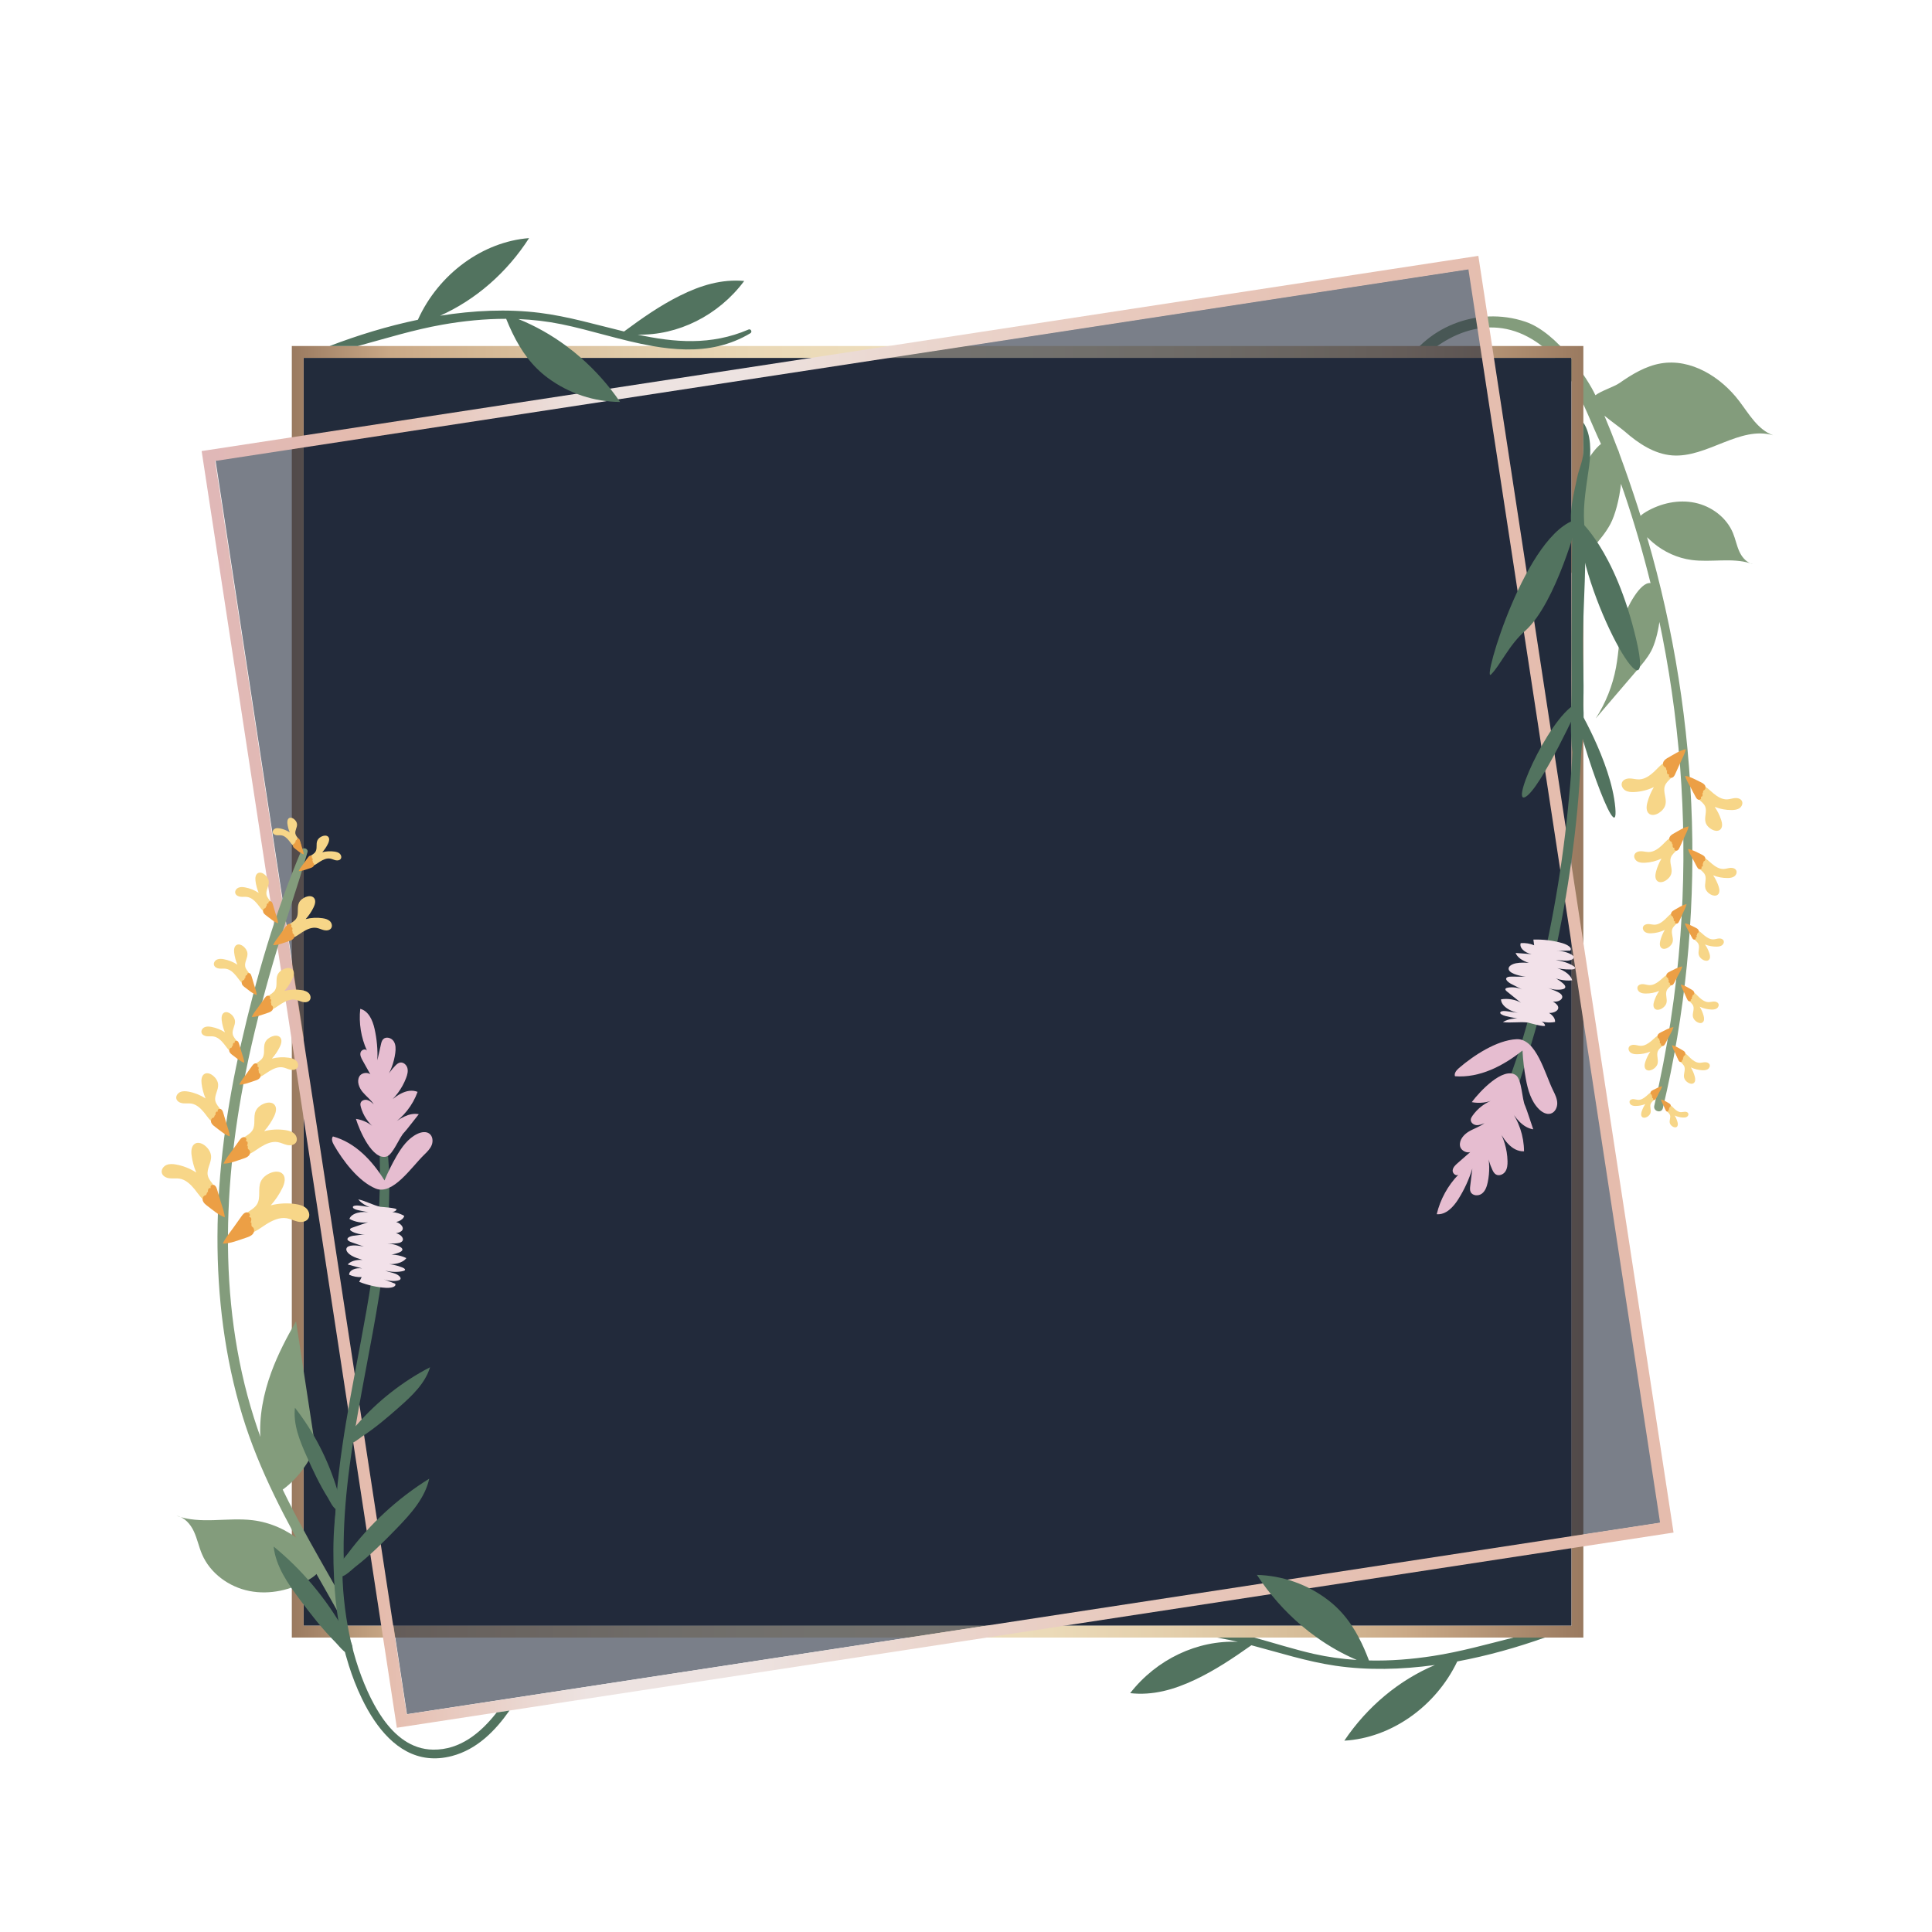 <?xml version="1.0" encoding="utf-8"?>
<!-- Generator: Adobe Illustrator 16.0.0, SVG Export Plug-In . SVG Version: 6.00 Build 0)  -->
<!DOCTYPE svg PUBLIC "-//W3C//DTD SVG 1.1//EN" "http://www.w3.org/Graphics/SVG/1.1/DTD/svg11.dtd">
<svg version="1.1" id="Layer_1" xmlns="http://www.w3.org/2000/svg" xmlns:xlink="http://www.w3.org/1999/xlink" x="0px" y="0px"
	 width="500px" height="500px" viewBox="0 0 500 500" enable-background="new 0 0 500 500" xml:space="preserve">
<g>
	<g>
		<g>
			<path fill="#839C7C" d="M415.216,107.578c2.025,1.66,4.397,3.319,5.31,4.119c3.508,3.075,7.633,5.825,12.285,6.164
				c8.982,0.655,17.432-7.746,26.075-5.212c-3.983-1.437-6.235-5.508-8.8-8.877c-4.77-6.269-12.493-11.043-20.258-9.72
				c-3.924,0.668-7.434,2.796-10.697,5.072c-1.436,1.001-4.625,1.96-6.243,3.161c-1.886-4.121-9.732-16.208-18.139-19.029
				c-12.434-4.174-26.471,1.457-32.162,12.989c-0.544,1.103,0.906,1.904,1.621,0.947c7.175-9.609,19.512-16.247,31.186-10.021
				c10.788,5.754,14.103,17.433,18.941,27.723c-2.807,2.129-5.649,7.995-6.275,10.229c-1.437,5.123-1.481,10.527-2.455,15.758
				c-1.067,5.73-3.264,11.248-6.426,16.144c4.358-5.095,8.718-10.19,13.077-15.285c1.654-1.935,3.322-3.888,4.519-6.135
				c1.175-2.207,2.313-6.311,2.731-10.389c0.252,0.713,0.513,1.422,0.756,2.14c2.635,7.75,4.933,15.614,6.898,23.561
				c-2.721-0.444-6.288,6.654-6.938,8.971c-1.172,4.184-1.209,8.596-2.004,12.867c-0.871,4.678-2.664,9.183-5.246,13.18
				c3.559-4.16,7.118-8.32,10.677-12.479c1.351-1.579,2.713-3.175,3.689-5.009c0.864-1.624,1.704-4.504,2.112-7.492
				c0.259,1.231,0.516,2.464,0.759,3.699c5.008,25.466,6.587,51.605,4.669,77.489c-1.1,14.83-3.39,29.558-6.753,44.042
				c-0.334,1.441,1.878,2.058,2.222,0.612c11.549-48.48,9.876-99.967-4.093-147.776c0.498,0.505,1.021,0.978,1.534,1.414
				c2.829,2.398,6.338,4.009,10.021,4.493c5.013,0.657,10.303-0.632,15.094,0.823c-1.244-0.559-2.187-1.756-2.764-3.025
				c-0.696-1.531-1.005-3.212-1.646-4.768c-1.661-4.036-5.567-6.947-9.84-7.84c-4.272-0.894-8.821,0.107-12.593,2.305
				c-0.543,0.316-1.07,0.673-1.482,1.077c-0.259-0.822-0.511-1.647-0.776-2.468c-1.458-4.502-3.004-9.029-4.67-13.527
				c-0.146-0.521-0.325-1.008-0.541-1.447C417.52,113.213,416.398,110.381,415.216,107.578z"/>
			<path fill="#839C7C" d="M452.904,145.752c0.257,0.115,0.521,0.213,0.804,0.268C453.442,145.92,453.174,145.834,452.904,145.752z"
				/>
		</g>
		<g id="XMLID_3731_">
			<path fill="#F7D688" d="M428.148,199.652c-1.113,1.038-2.44,2.018-3.963,2.056c-0.802,0.021-1.59-0.228-2.392-0.245
				c-0.802-0.017-1.709,0.286-2.018,1.027c-0.312,0.746,0.146,1.642,0.837,2.062c0.69,0.421,1.542,0.467,2.35,0.427
				c1.745-0.085,3.473-0.521,5.049-1.274c-0.75,1.266-1.321,2.637-1.691,4.061c-0.26,0.999-0.332,2.26,0.507,2.86
				c0.719,0.515,1.738,0.243,2.484-0.23c0.819-0.521,1.519-1.305,1.724-2.254c0.336-1.557-0.693-3.221-0.177-4.728
				c0.332-0.97,1.22-1.616,1.905-2.378c0.609-0.676,1.08-1.478,1.372-2.34c0.09-0.264,0.164-0.545,0.111-0.819
				c-0.214-1.133-2.037-1.081-2.879-0.816C430.115,197.453,429.075,198.787,428.148,199.652z"/>
			<path fill="#EC9F45" d="M431.764,196.047c-0.491,0.274-1.006,0.582-1.259,1.085c-0.254,0.502-0.101,1.248,0.437,1.418
				c0.404,0.129,0.152,1.017,0.51,0.786c0.71-0.455-0.689,0.486,0,0c-0.348,1.992,1.449,0.569,0.633,0.985
				c-0.157,0.081-0.187,0.313-0.181,0.491c0.014,0.409,0.581,0.598,0.944,0.41c0.364-0.188,0.557-0.588,0.725-0.962
				c0.411-0.913,0.822-1.826,1.233-2.739c0.524-1.166,1.217-2.39,1.487-3.627C434.775,194.164,433.131,195.285,431.764,196.047z"/>
		</g>
		<g id="XMLID_3730_">
			<path fill="#F7D688" d="M443.43,205.322c1.018,0.835,2.217,1.609,3.532,1.56c0.693-0.026,1.36-0.283,2.052-0.342
				s1.49,0.154,1.797,0.776c0.311,0.627-0.036,1.426-0.609,1.826c-0.574,0.4-1.307,0.486-2.006,0.496
				c-1.511,0.021-3.025-0.262-4.428-0.826c0.716,1.052,1.283,2.205,1.681,3.413c0.278,0.849,0.41,1.933-0.282,2.497
				c-0.592,0.483-1.486,0.305-2.156-0.063c-0.736-0.405-1.383-1.044-1.61-1.852c-0.375-1.326,0.423-2.818-0.104-4.092
				c-0.34-0.818-1.142-1.329-1.775-1.948c-0.563-0.551-1.012-1.217-1.312-1.945c-0.092-0.224-0.17-0.462-0.141-0.702
				c0.123-0.989,1.7-1.044,2.441-0.86C441.611,203.531,442.582,204.626,443.43,205.322z"/>
			<path fill="#EC9F45" d="M440.112,202.406c0.439,0.21,0.899,0.448,1.146,0.868s0.154,1.072-0.3,1.248
				c-0.342,0.133-0.076,0.886-0.397,0.707c-0.638-0.355,0.622,0.382,0,0c0.409,1.7-1.22,0.569-0.492,0.885
				c0.14,0.061,0.178,0.261,0.183,0.413c0.01,0.354-0.469,0.549-0.793,0.406c-0.325-0.143-0.513-0.478-0.679-0.791
				c-0.404-0.766-0.809-1.531-1.213-2.298c-0.516-0.978-1.181-1.996-1.48-3.05C437.41,200.945,438.891,201.823,440.112,202.406z"/>
		</g>
		<g id="XMLID_3729_">
			<path fill="#F7D688" d="M430.112,218.76c-0.944,0.881-2.07,1.712-3.361,1.744c-0.681,0.017-1.349-0.193-2.029-0.207
				c-0.681-0.016-1.45,0.242-1.712,0.87c-0.265,0.634,0.124,1.394,0.71,1.75s1.309,0.396,1.993,0.362
				c1.48-0.073,2.946-0.443,4.283-1.082c-0.636,1.074-1.12,2.237-1.435,3.445c-0.22,0.848-0.281,1.917,0.431,2.427
				c0.609,0.437,1.475,0.206,2.107-0.196c0.695-0.441,1.288-1.105,1.462-1.911c0.285-1.321-0.588-2.732-0.15-4.012
				c0.282-0.822,1.035-1.371,1.617-2.018c0.518-0.573,0.916-1.253,1.164-1.984c0.076-0.225,0.139-0.463,0.095-0.695
				c-0.182-0.961-1.729-0.917-2.443-0.692C431.781,216.895,430.899,218.026,430.112,218.76z"/>
			<path fill="#EC9F45" d="M433.18,215.701c-0.417,0.232-0.854,0.494-1.068,0.92c-0.215,0.427-0.084,1.059,0.371,1.203
				c0.343,0.109,0.129,0.862,0.433,0.668c0.602-0.387-0.585,0.412,0,0c-0.295,1.688,1.229,0.482,0.537,0.835
				c-0.134,0.068-0.159,0.267-0.153,0.417c0.012,0.347,0.492,0.508,0.801,0.348c0.309-0.159,0.473-0.499,0.615-0.815
				c0.349-0.774,0.697-1.55,1.046-2.324c0.444-0.989,1.032-2.027,1.262-3.077C435.735,214.104,434.34,215.055,433.18,215.701z"/>
		</g>
		<g id="XMLID_3728_">
			<path fill="#F7D688" d="M443.077,223.57c0.863,0.709,1.881,1.365,2.997,1.323c0.589-0.022,1.154-0.24,1.74-0.29
				c0.587-0.05,1.265,0.131,1.525,0.659c0.263,0.531-0.031,1.209-0.518,1.549s-1.108,0.413-1.701,0.421
				c-1.282,0.018-2.567-0.222-3.757-0.701c0.607,0.893,1.089,1.871,1.426,2.896c0.236,0.72,0.348,1.64-0.239,2.118
				c-0.503,0.41-1.262,0.258-1.83-0.055c-0.624-0.343-1.172-0.885-1.366-1.57c-0.317-1.125,0.358-2.392-0.089-3.472
				c-0.287-0.694-0.968-1.127-1.505-1.653c-0.478-0.467-0.859-1.032-1.113-1.65c-0.078-0.188-0.145-0.392-0.119-0.595
				c0.104-0.84,1.442-0.886,2.071-0.73C441.535,222.051,442.358,222.979,443.077,223.57z"/>
			<path fill="#EC9F45" d="M440.263,221.097c0.373,0.178,0.764,0.38,0.973,0.736c0.208,0.356,0.131,0.909-0.255,1.059
				c-0.29,0.113-0.064,0.751-0.337,0.6c-0.541-0.301,0.527,0.324,0,0c0.347,1.442-1.035,0.483-0.418,0.751
				c0.119,0.052,0.151,0.221,0.155,0.351c0.009,0.301-0.398,0.465-0.674,0.345c-0.274-0.121-0.435-0.405-0.574-0.672
				c-0.344-0.649-0.687-1.299-1.029-1.949c-0.438-0.829-1.002-1.693-1.257-2.588C437.971,219.856,439.227,220.602,440.263,221.097z"
				/>
		</g>
		<g id="XMLID_3727_">
			<path fill="#F7D688" d="M430.93,237.912c-0.757,0.707-1.66,1.373-2.695,1.399c-0.546,0.013-1.082-0.155-1.628-0.167
				s-1.162,0.195-1.372,0.698c-0.212,0.508,0.099,1.118,0.569,1.403c0.47,0.286,1.049,0.317,1.599,0.291
				c1.188-0.059,2.362-0.355,3.435-0.867c-0.51,0.86-0.898,1.793-1.15,2.762c-0.177,0.68-0.227,1.538,0.345,1.946
				c0.489,0.351,1.183,0.165,1.69-0.157c0.558-0.354,1.033-0.887,1.173-1.532c0.229-1.06-0.472-2.191-0.121-3.218
				c0.227-0.659,0.83-1.1,1.297-1.617c0.415-0.46,0.734-1.005,0.934-1.592c0.061-0.18,0.111-0.371,0.076-0.558
				c-0.146-0.771-1.387-0.735-1.96-0.556C432.269,236.416,431.561,237.324,430.93,237.912z"/>
			<path fill="#EC9F45" d="M433.39,235.46c-0.334,0.187-0.684,0.396-0.856,0.737c-0.172,0.342-0.067,0.85,0.297,0.965
				c0.275,0.088,0.104,0.691,0.348,0.535c0.482-0.31-0.469,0.331,0,0c-0.237,1.355,0.985,0.388,0.431,0.671
				c-0.107,0.055-0.128,0.213-0.123,0.333c0.009,0.279,0.395,0.408,0.643,0.28c0.247-0.128,0.378-0.4,0.493-0.655
				c0.279-0.621,0.559-1.242,0.838-1.863c0.357-0.793,0.828-1.626,1.012-2.468C435.438,234.179,434.32,234.941,433.39,235.46z"/>
		</g>
		<g id="XMLID_3726_">
			<path fill="#F7D688" d="M441.029,242.051c0.692,0.568,1.508,1.096,2.403,1.062c0.472-0.018,0.926-0.192,1.396-0.232
				c0.471-0.04,1.015,0.104,1.224,0.528c0.21,0.427-0.025,0.97-0.415,1.242c-0.391,0.272-0.889,0.331-1.364,0.338
				c-1.028,0.014-2.06-0.178-3.013-0.562c0.487,0.715,0.873,1.499,1.144,2.321c0.189,0.577,0.278,1.315-0.192,1.699
				c-0.403,0.329-1.012,0.207-1.467-0.044c-0.501-0.275-0.94-0.709-1.097-1.259c-0.255-0.902,0.288-1.918-0.071-2.784
				c-0.23-0.558-0.775-0.904-1.207-1.326c-0.383-0.374-0.688-0.828-0.893-1.323c-0.063-0.152-0.115-0.314-0.096-0.478
				c0.084-0.673,1.157-0.71,1.661-0.586C439.793,240.832,440.453,241.578,441.029,242.051z"/>
			<path fill="#EC9F45" d="M438.772,240.067c0.299,0.143,0.612,0.305,0.779,0.591c0.168,0.285,0.105,0.729-0.204,0.85
				c-0.232,0.09-0.052,0.602-0.271,0.48c-0.434-0.242,0.423,0.26,0,0c0.278,1.156-0.829,0.388-0.335,0.602
				c0.096,0.041,0.121,0.178,0.124,0.281c0.008,0.241-0.318,0.373-0.539,0.276s-0.349-0.325-0.462-0.538
				c-0.274-0.521-0.55-1.042-0.825-1.563c-0.351-0.665-0.803-1.358-1.007-2.075C436.934,239.073,437.941,239.671,438.772,240.067z"
				/>
		</g>
		<g id="XMLID_3725_">
			<path fill="#F7D688" d="M429.64,253.707c-0.796,0.662-1.735,1.276-2.771,1.243c-0.546-0.018-1.071-0.216-1.615-0.259
				c-0.545-0.043-1.172,0.129-1.411,0.619c-0.24,0.495,0.036,1.121,0.489,1.434s1.029,0.377,1.579,0.381
				c1.189,0.01,2.379-0.22,3.479-0.671c-0.559,0.831-1,1.74-1.307,2.693c-0.215,0.668-0.313,1.521,0.234,1.962
				c0.468,0.378,1.171,0.232,1.695-0.061c0.577-0.321,1.083-0.826,1.259-1.464c0.288-1.045-0.347-2.214,0.063-3.218
				c0.263-0.646,0.892-1.052,1.387-1.542c0.44-0.436,0.79-0.962,1.022-1.536c0.071-0.176,0.132-0.364,0.107-0.552
				c-0.102-0.778-1.342-0.813-1.925-0.666C431.062,252.29,430.303,253.156,429.64,253.707z"/>
			<path fill="#EC9F45" d="M432.235,251.398c-0.345,0.167-0.706,0.356-0.897,0.688c-0.191,0.332-0.116,0.845,0.242,0.98
				c0.27,0.104,0.064,0.696,0.315,0.555c0.5-0.282-0.487,0.303,0,0c-0.313,1.339,0.962,0.442,0.392,0.693
				c-0.109,0.049-0.139,0.206-0.142,0.326c-0.006,0.278,0.372,0.429,0.626,0.315c0.255-0.114,0.4-0.378,0.529-0.625
				c0.314-0.604,0.629-1.209,0.943-1.813c0.401-0.771,0.919-1.576,1.15-2.406C434.354,250.236,433.193,250.934,432.235,251.398z"/>
		</g>
		<g id="XMLID_3724_">
			<path fill="#F7D688" d="M439.801,258.15c0.658,0.606,1.443,1.179,2.339,1.195c0.472,0.01,0.935-0.139,1.407-0.152
				c0.472-0.013,1.006,0.163,1.19,0.598c0.187,0.438-0.08,0.967-0.485,1.217c-0.404,0.249-0.906,0.279-1.381,0.259
				c-1.027-0.044-2.045-0.295-2.976-0.732c0.445,0.742,0.786,1.547,1.009,2.384c0.157,0.587,0.204,1.328-0.288,1.686
				c-0.421,0.305-1.021,0.148-1.462-0.127c-0.484-0.304-0.898-0.763-1.022-1.32c-0.203-0.915,0.396-1.898,0.087-2.783
				c-0.198-0.569-0.724-0.947-1.13-1.393c-0.36-0.396-0.641-0.866-0.815-1.372c-0.054-0.155-0.098-0.32-0.068-0.481
				c0.122-0.668,1.195-0.644,1.691-0.491C438.635,256.863,439.252,257.645,439.801,258.15z"/>
			<path fill="#EC9F45" d="M437.66,256.041c0.29,0.16,0.594,0.34,0.745,0.635c0.15,0.294,0.063,0.733-0.252,0.836
				c-0.238,0.077-0.087,0.599-0.298,0.465c-0.419-0.267,0.407,0.283,0,0c0.212,1.17-0.851,0.34-0.369,0.581
				c0.093,0.047,0.111,0.185,0.108,0.288c-0.007,0.241-0.34,0.354-0.555,0.245s-0.329-0.344-0.43-0.563
				c-0.245-0.535-0.49-1.071-0.735-1.607c-0.313-0.685-0.725-1.402-0.888-2.129C435.881,254.944,436.854,255.598,437.66,256.041z"/>
		</g>
		<g id="XMLID_3723_">
			<path fill="#F7D688" d="M427.345,269.416c-0.796,0.662-1.735,1.276-2.771,1.243c-0.545-0.018-1.07-0.216-1.615-0.259
				c-0.544-0.043-1.171,0.128-1.41,0.619c-0.24,0.494,0.036,1.121,0.488,1.434c0.453,0.312,1.03,0.376,1.58,0.381
				c1.188,0.009,2.379-0.221,3.479-0.671c-0.558,0.83-0.999,1.74-1.306,2.692c-0.215,0.669-0.313,1.522,0.234,1.963
				c0.468,0.377,1.171,0.232,1.695-0.061c0.577-0.322,1.082-0.827,1.258-1.464c0.289-1.045-0.346-2.215,0.063-3.219
				c0.263-0.646,0.891-1.051,1.387-1.541c0.439-0.437,0.79-0.962,1.022-1.536c0.071-0.176,0.132-0.364,0.107-0.553
				c-0.102-0.777-1.343-0.813-1.925-0.666C428.766,267.998,428.008,268.864,427.345,269.416z"/>
			<path fill="#EC9F45" d="M429.94,267.107c-0.345,0.167-0.706,0.355-0.897,0.688s-0.116,0.844,0.241,0.98
				c0.271,0.103,0.064,0.696,0.316,0.554c0.5-0.282-0.487,0.304,0,0c-0.313,1.339,0.962,0.442,0.392,0.693
				c-0.109,0.049-0.139,0.206-0.142,0.326c-0.007,0.279,0.371,0.43,0.626,0.315c0.254-0.113,0.4-0.378,0.529-0.625
				c0.314-0.604,0.629-1.209,0.943-1.813c0.401-0.771,0.919-1.576,1.15-2.406C432.059,265.944,430.898,266.643,429.94,267.107z"/>
		</g>
		<g id="XMLID_3722_">
			<path fill="#F7D688" d="M437.506,273.858c0.658,0.607,1.442,1.18,2.339,1.196c0.472,0.009,0.935-0.14,1.406-0.152
				c0.473-0.014,1.007,0.162,1.191,0.597c0.186,0.438-0.08,0.967-0.485,1.217c-0.404,0.25-0.906,0.28-1.381,0.26
				c-1.027-0.045-2.046-0.295-2.977-0.732c0.446,0.742,0.787,1.547,1.01,2.383c0.156,0.587,0.204,1.329-0.288,1.686
				c-0.421,0.306-1.021,0.149-1.462-0.127c-0.484-0.304-0.899-0.762-1.022-1.319c-0.204-0.916,0.396-1.898,0.087-2.784
				c-0.198-0.569-0.724-0.946-1.13-1.392c-0.361-0.396-0.641-0.866-0.815-1.373c-0.054-0.154-0.099-0.32-0.069-0.481
				c0.122-0.667,1.196-0.644,1.692-0.49C436.34,272.571,436.957,273.354,437.506,273.858z"/>
			<path fill="#EC9F45" d="M435.365,271.75c0.29,0.159,0.594,0.339,0.744,0.634c0.151,0.295,0.063,0.734-0.252,0.836
				c-0.237,0.077-0.086,0.599-0.297,0.465c-0.42-0.266,0.407,0.283,0,0c0.212,1.171-0.851,0.34-0.369,0.582
				c0.093,0.047,0.111,0.184,0.108,0.288c-0.007,0.24-0.34,0.354-0.555,0.245c-0.215-0.109-0.33-0.345-0.43-0.563
				c-0.245-0.536-0.49-1.072-0.735-1.608c-0.313-0.684-0.725-1.401-0.888-2.129C433.586,270.652,434.558,271.307,435.365,271.75z"/>
		</g>
		<g id="XMLID_3721_">
			<path fill="#F7D688" d="M425.98,283.742c-0.577,0.479-1.258,0.925-2.008,0.9c-0.396-0.012-0.776-0.156-1.171-0.188
				s-0.849,0.094-1.022,0.449c-0.174,0.358,0.026,0.813,0.354,1.038c0.328,0.227,0.746,0.273,1.145,0.276
				c0.861,0.007,1.724-0.159,2.521-0.486c-0.405,0.603-0.725,1.262-0.946,1.951c-0.156,0.484-0.228,1.104,0.169,1.423
				c0.339,0.273,0.849,0.168,1.229-0.044c0.419-0.233,0.784-0.6,0.912-1.061c0.209-0.758-0.251-1.605,0.046-2.333
				c0.19-0.468,0.646-0.761,1.005-1.116c0.318-0.316,0.572-0.697,0.74-1.113c0.052-0.128,0.096-0.265,0.078-0.4
				c-0.073-0.563-0.973-0.59-1.395-0.482C427.01,282.715,426.461,283.343,425.98,283.742z"/>
			<path fill="#EC9F45" d="M427.861,282.069c-0.25,0.12-0.512,0.258-0.65,0.498s-0.084,0.611,0.175,0.711
				c0.196,0.074,0.047,0.504,0.229,0.401c0.362-0.205-0.354,0.22,0,0c-0.228,0.97,0.697,0.32,0.284,0.502
				c-0.08,0.035-0.102,0.149-0.104,0.236c-0.005,0.202,0.27,0.312,0.454,0.229c0.184-0.082,0.29-0.273,0.384-0.453
				c0.228-0.438,0.455-0.875,0.683-1.313c0.291-0.559,0.667-1.142,0.834-1.743C429.396,281.227,428.555,281.732,427.861,282.069z"/>
		</g>
		<g id="XMLID_3720_">
			<path fill="#F7D688" d="M433.343,286.961c0.478,0.44,1.046,0.855,1.695,0.867c0.342,0.007,0.678-0.101,1.02-0.11
				s0.729,0.117,0.863,0.433c0.135,0.317-0.059,0.701-0.352,0.882c-0.294,0.181-0.657,0.202-1.001,0.188
				c-0.745-0.032-1.482-0.213-2.156-0.53c0.322,0.537,0.569,1.121,0.731,1.727c0.113,0.426,0.147,0.963-0.209,1.222
				c-0.306,0.222-0.74,0.108-1.06-0.092c-0.352-0.22-0.651-0.553-0.741-0.956c-0.147-0.664,0.287-1.376,0.063-2.018
				c-0.145-0.412-0.524-0.687-0.819-1.009c-0.261-0.287-0.464-0.628-0.591-0.994c-0.039-0.112-0.071-0.232-0.05-0.35
				c0.089-0.483,0.866-0.466,1.227-0.355C432.499,286.029,432.945,286.595,433.343,286.961z"/>
			<path fill="#EC9F45" d="M431.792,285.434c0.21,0.115,0.431,0.246,0.54,0.459c0.109,0.214,0.046,0.532-0.183,0.606
				c-0.173,0.056-0.063,0.434-0.216,0.337c-0.304-0.193,0.296,0.205,0,0c0.153,0.848-0.616,0.246-0.268,0.421
				c0.067,0.034,0.081,0.134,0.079,0.209c-0.005,0.175-0.247,0.257-0.402,0.178s-0.238-0.25-0.312-0.408
				c-0.178-0.389-0.355-0.776-0.532-1.165c-0.227-0.496-0.525-1.016-0.644-1.543C430.503,284.639,431.207,285.112,431.792,285.434z"
				/>
		</g>
	</g>
	<g>
		<rect x="78.586" y="92.615" fill="#222B3B" width="328.123" height="328.124"/>
		<linearGradient id="SVGID_1_" gradientUnits="userSpaceOnUse" x1="75.522" y1="256.678" x2="409.772" y2="256.678">
			<stop  offset="0" style="stop-color:#9A7A60"/>
			<stop  offset="0.077" style="stop-color:#CAA987"/>
			<stop  offset="0.153" style="stop-color:#D5B996"/>
			<stop  offset="0.27" style="stop-color:#E2CDAB"/>
			<stop  offset="0.384" style="stop-color:#EBDAB8"/>
			<stop  offset="0.489" style="stop-color:#EEDEBC"/>
			<stop  offset="0.586" style="stop-color:#EBDAB8"/>
			<stop  offset="0.687" style="stop-color:#E3CEAB"/>
			<stop  offset="0.789" style="stop-color:#D5BB97"/>
			<stop  offset="0.862" style="stop-color:#CAA987"/>
			<stop  offset="1" style="stop-color:#9A7A60"/>
		</linearGradient>
		<path fill="url(#SVGID_1_)" d="M75.522,89.553v334.25h334.25V89.553H75.522z M406.709,420.739H78.586V92.615h328.123V420.739z"/>
	</g>
	<g>
		
			<rect x="78.585" y="92.616" transform="matrix(-0.151 -0.989 0.989 -0.151 25.593 535.332)" opacity="0.6" fill="#222B3B" width="328.124" height="328.123"/>
		<linearGradient id="SVGID_2_" gradientUnits="userSpaceOnUse" x1="52.184" y1="256.679" x2="433.112" y2="256.679">
			<stop  offset="0" style="stop-color:#E0B8B8"/>
			<stop  offset="0.123" style="stop-color:#E5BCAD"/>
			<stop  offset="0.262" style="stop-color:#EDE3E1"/>
			<stop  offset="0.367" style="stop-color:#EDE3E1"/>
			<stop  offset="0.455" style="stop-color:#EBD9D2"/>
			<stop  offset="0.63" style="stop-color:#E8C9BD"/>
			<stop  offset="0.803" style="stop-color:#E5BFB1"/>
			<stop  offset="0.969" style="stop-color:#E5BCAD"/>
			<stop  offset="1" style="stop-color:#E5BCAD"/>
		</linearGradient>
		<path fill="url(#SVGID_2_)" d="M382.825,67.729l-0.231-1.512L53.695,116.505l-1.512,0.23l32.245,210.873l5.274,34.507
			l12.769,83.515l0.231,1.511l25.834-3.951l3.316-0.505l1.843-0.284l3.634-0.554l294.271-44.988l1.511-0.231L382.825,67.729z
			 M105.268,443.656L55.673,119.301l324.352-49.595l49.6,324.351L105.268,443.656z"/>
	</g>
	<g>
		<g>
			<path fill="#839C7C" d="M88.605,413.821c-7.56-13.432-15.59-26.657-20.919-41.141c-11.181-30.392-10.457-63.755-4.113-95.114
				c1.943-9.606,4.386-19.118,7.131-28.525c2.79-9.563,6.14-18.954,8.881-28.527c0.253-0.884-1.171-1.399-1.534-0.546
				c-6.812,16-11.779,33.156-15.64,50.091c-3.731,16.368-6.074,33.098-6.13,49.906c-0.052,15.64,1.885,31.357,6.434,46.346
				c4.345,14.311,11.435,27.435,18.801,40.375c2.343,4.116,4.703,8.237,6.991,12.396C88.466,417.33,88.549,415.562,88.605,413.821z"
				/>
			<g>
				<path id="XMLID_3719_" fill="#839C7C" d="M65.379,393.43c-6.555-0.791-13.465,1.115-19.669-1.143
					c2.046,0.375,3.572,2.141,4.453,4.025c0.881,1.884,1.284,3.957,2.096,5.872c2.106,4.969,6.974,8.518,12.268,9.565
					c5.294,1.049,10.905-0.247,15.539-3.014c1.875-1.119,3.611-2.62,2.396-4.742c-1.121-1.957-2.915-3.711-4.635-5.14
					C74.298,395.926,69.938,393.98,65.379,393.43z"/>
				<g id="XMLID_3718_">
					<path fill="#F7D688" d="M68.928,316.822c1.601-0.99,3.446-1.859,5.301-1.539c0.978,0.17,1.873,0.659,2.842,0.873
						c0.969,0.215,2.141,0.064,2.694-0.759c0.558-0.829,0.219-2.026-0.518-2.702c-0.737-0.676-1.759-0.938-2.747-1.084
						c-2.137-0.316-4.337-0.203-6.43,0.33c1.214-1.354,2.236-2.88,3.028-4.517c0.556-1.149,0.947-2.66,0.074-3.591
						c-0.747-0.797-2.049-0.714-3.067-0.318c-1.119,0.434-2.156,1.215-2.633,2.316c-0.782,1.808,0.064,4.073-0.925,5.777
						c-0.636,1.096-1.868,1.666-2.884,2.424c-0.902,0.673-1.665,1.532-2.228,2.507c-0.172,0.299-0.329,0.622-0.333,0.967
						c-0.013,1.425,2.211,1.802,3.296,1.684C66.014,319.015,67.596,317.647,68.928,316.822z"/>
					<path fill="#EC9F45" d="M63.676,320.323c0.662-0.214,1.359-0.464,1.788-1.012c0.428-0.549,0.422-1.489-0.188-1.825
						c-0.461-0.254,0.059-1.27-0.43-1.077c-0.971,0.382,0.953-0.423,0,0c0.901-2.33-1.62-1.039-0.53-1.347
						c0.21-0.06,0.302-0.336,0.338-0.551c0.082-0.5-0.561-0.866-1.047-0.726c-0.486,0.14-0.817,0.579-1.11,0.991
						c-0.719,1.009-1.437,2.017-2.155,3.025c-0.916,1.287-2.051,2.604-2.677,4.04C59.57,321.881,61.835,320.918,63.676,320.323z"/>
				</g>
				<g id="XMLID_3717_">
					<path fill="#F7D688" d="M50.357,307.768c-1.033-1.259-2.3-2.486-3.908-2.742c-0.848-0.136-1.718,0.015-2.57-0.081
						c-0.853-0.095-1.771-0.546-1.993-1.374c-0.224-0.835,0.389-1.721,1.181-2.067c0.791-0.348,1.701-0.275,2.551-0.119
						c1.838,0.339,3.606,1.047,5.171,2.068c-0.615-1.448-1.025-2.982-1.216-4.544c-0.134-1.096-0.031-2.442,0.943-2.96
						c0.835-0.443,1.877-0.011,2.6,0.597c0.795,0.669,1.426,1.599,1.508,2.634c0.135,1.698-1.192,3.315-0.859,4.986
						c0.215,1.075,1.063,1.887,1.683,2.791c0.55,0.804,0.935,1.72,1.122,2.675c0.058,0.293,0.096,0.602,0.002,0.885
						c-0.388,1.17-2.313,0.856-3.168,0.456C52.13,310.377,51.218,308.815,50.357,307.768z"/>
					<path fill="#EC9F45" d="M53.678,312.102c-0.482-0.36-0.983-0.76-1.181-1.328s0.071-1.338,0.664-1.441
						c0.448-0.079,0.307-1.056,0.653-0.762c0.688,0.584-0.662-0.612,0,0c-0.087-2.16,1.616-0.397,0.811-0.954
						c-0.156-0.107-0.154-0.359-0.122-0.546c0.072-0.432,0.7-0.552,1.06-0.301c0.358,0.251,0.506,0.703,0.632,1.123
						c0.306,1.025,0.611,2.052,0.917,3.078c0.391,1.31,0.951,2.706,1.062,4.056C56.603,314.525,55.019,313.104,53.678,312.102z"/>
				</g>
				<g id="XMLID_3716_">
					<path fill="#F7D688" d="M67.396,296.887c1.357-0.841,2.923-1.578,4.497-1.306c0.829,0.144,1.589,0.559,2.411,0.74
						c0.821,0.182,1.816,0.056,2.285-0.644c0.474-0.704,0.186-1.72-0.439-2.293c-0.624-0.573-1.491-0.795-2.33-0.919
						c-1.813-0.269-3.679-0.173-5.455,0.279c1.03-1.148,1.897-2.442,2.569-3.832c0.472-0.975,0.804-2.257,0.063-3.047
						c-0.634-0.676-1.738-0.604-2.603-0.27c-0.95,0.368-1.829,1.031-2.234,1.966c-0.664,1.533,0.055,3.455-0.784,4.9
						c-0.539,0.93-1.585,1.414-2.446,2.058c-0.766,0.571-1.413,1.299-1.891,2.126c-0.146,0.254-0.279,0.528-0.282,0.82
						c-0.011,1.209,1.876,1.529,2.796,1.429C64.923,298.747,66.266,297.587,67.396,296.887z"/>
					<path fill="#EC9F45" d="M62.939,299.856c0.563-0.182,1.154-0.394,1.518-0.858s0.357-1.264-0.159-1.549
						c-0.391-0.215,0.051-1.076-0.364-0.913c-0.823,0.324,0.809-0.359,0,0c0.765-1.978-1.374-0.882-0.45-1.143
						c0.179-0.051,0.257-0.285,0.286-0.468c0.07-0.424-0.475-0.734-0.888-0.615c-0.413,0.118-0.692,0.491-0.942,0.841
						c-0.609,0.855-1.219,1.711-1.827,2.566c-0.778,1.093-1.741,2.21-2.271,3.428C59.457,301.178,61.378,300.361,62.939,299.856z"/>
				</g>
				<g id="XMLID_3715_">
					<path fill="#F7D688" d="M52.833,287.93c-0.876-1.067-1.951-2.109-3.315-2.326c-0.72-0.114-1.457,0.013-2.181-0.068
						s-1.502-0.463-1.691-1.166c-0.19-0.709,0.329-1.459,1.001-1.754s1.443-0.233,2.165-0.101c1.56,0.287,3.06,0.888,4.387,1.755
						c-0.521-1.229-0.87-2.531-1.031-3.855c-0.113-0.93-0.027-2.072,0.8-2.512c0.709-0.376,1.593-0.009,2.206,0.507
						c0.675,0.567,1.209,1.355,1.278,2.234c0.115,1.44-1.011,2.813-0.728,4.23c0.182,0.912,0.901,1.601,1.427,2.368
						c0.467,0.682,0.793,1.459,0.952,2.27c0.049,0.248,0.081,0.51,0.002,0.75c-0.329,0.992-1.963,0.727-2.688,0.387
						C54.337,290.145,53.563,288.819,52.833,287.93z"/>
					<path fill="#EC9F45" d="M55.65,291.607c-0.409-0.306-0.835-0.645-1.002-1.127s0.061-1.135,0.563-1.223
						c0.38-0.067,0.26-0.896,0.554-0.646c0.583,0.495-0.562-0.52,0,0c-0.073-1.832,1.371-0.337,0.688-0.81
						c-0.132-0.091-0.13-0.305-0.104-0.463c0.062-0.366,0.595-0.468,0.899-0.255s0.43,0.596,0.535,0.952
						c0.26,0.87,0.52,1.741,0.779,2.611c0.331,1.111,0.807,2.296,0.9,3.441C58.132,293.663,56.787,292.457,55.65,291.607z"/>
				</g>
				<g id="XMLID_3714_">
					<path fill="#F7D688" d="M69.592,277.284c1.089-0.675,2.345-1.266,3.606-1.048c0.665,0.115,1.274,0.449,1.934,0.595
						s1.456,0.044,1.833-0.517c0.379-0.564,0.148-1.379-0.353-1.839s-1.196-0.638-1.869-0.737c-1.453-0.215-2.95-0.139-4.374,0.225
						c0.826-0.922,1.521-1.959,2.061-3.073c0.378-0.781,0.645-1.81,0.051-2.443c-0.509-0.542-1.395-0.485-2.087-0.217
						c-0.762,0.296-1.468,0.827-1.792,1.577c-0.532,1.229,0.044,2.771-0.629,3.93c-0.433,0.746-1.271,1.134-1.962,1.649
						c-0.614,0.458-1.133,1.043-1.516,1.706c-0.117,0.203-0.225,0.423-0.227,0.657c-0.009,0.97,1.504,1.227,2.242,1.146
						C67.608,278.775,68.686,277.846,69.592,277.284z"/>
					<path fill="#EC9F45" d="M66.019,279.665c0.45-0.146,0.925-0.315,1.216-0.688c0.292-0.373,0.287-1.013-0.127-1.241
						c-0.313-0.173,0.04-0.863-0.292-0.732c-0.661,0.26,0.647-0.288,0,0c0.613-1.586-1.103-0.707-0.361-0.917
						c0.144-0.04,0.206-0.228,0.229-0.375c0.056-0.34-0.381-0.589-0.712-0.493c-0.331,0.095-0.556,0.394-0.755,0.675
						c-0.489,0.686-0.978,1.372-1.467,2.058c-0.623,0.876-1.396,1.772-1.821,2.749C63.225,280.726,64.766,280.07,66.019,279.665z"/>
				</g>
				<g id="XMLID_3713_">
					<path fill="#F7D688" d="M57.913,270.102c-0.702-0.856-1.564-1.691-2.659-1.866c-0.576-0.092-1.168,0.011-1.748-0.055
						c-0.581-0.065-1.205-0.371-1.356-0.936c-0.152-0.567,0.265-1.17,0.803-1.406c0.539-0.236,1.157-0.188,1.736-0.081
						c1.25,0.23,2.453,0.712,3.518,1.407c-0.418-0.984-0.698-2.028-0.827-3.091c-0.091-0.746-0.021-1.662,0.642-2.015
						c0.568-0.302,1.277-0.007,1.77,0.406c0.54,0.455,0.969,1.087,1.025,1.792c0.092,1.155-0.812,2.256-0.585,3.393
						c0.146,0.731,0.724,1.283,1.146,1.899c0.374,0.546,0.635,1.17,0.763,1.819c0.039,0.199,0.065,0.409,0.002,0.602
						c-0.264,0.797-1.574,0.583-2.156,0.311C59.119,271.877,58.498,270.814,57.913,270.102z"/>
					<path fill="#EC9F45" d="M60.172,273.05c-0.327-0.245-0.669-0.517-0.803-0.903c-0.135-0.387,0.049-0.91,0.452-0.98
						c0.304-0.054,0.208-0.719,0.443-0.519c0.468,0.397-0.45-0.417,0,0c-0.059-1.47,1.1-0.271,0.552-0.649
						c-0.105-0.072-0.104-0.244-0.083-0.371c0.05-0.294,0.477-0.375,0.721-0.205c0.244,0.171,0.345,0.479,0.43,0.764
						c0.208,0.699,0.416,1.396,0.624,2.095c0.266,0.892,0.647,1.841,0.723,2.76C62.162,274.699,61.084,273.731,60.172,273.05z"/>
				</g>
				<g id="XMLID_3712_">
					<path fill="#F7D688" d="M72.818,259.769c1.089-0.674,2.344-1.266,3.605-1.047c0.665,0.115,1.274,0.448,1.934,0.594
						s1.457,0.044,1.833-0.517c0.38-0.564,0.148-1.379-0.353-1.839s-1.196-0.638-1.868-0.737c-1.454-0.215-2.95-0.139-4.375,0.225
						c0.826-0.921,1.522-1.959,2.061-3.073c0.378-0.781,0.645-1.81,0.051-2.442c-0.509-0.543-1.394-0.485-2.087-0.217
						c-0.762,0.295-1.467,0.826-1.792,1.576c-0.532,1.23,0.044,2.771-0.629,3.931c-0.433,0.745-1.271,1.134-1.962,1.649
						c-0.613,0.458-1.133,1.042-1.516,1.705c-0.117,0.203-0.225,0.424-0.227,0.658c-0.009,0.969,1.504,1.226,2.242,1.146
						C70.835,261.261,71.911,260.33,72.818,259.769z"/>
					<path fill="#EC9F45" d="M69.244,262.15c0.45-0.146,0.925-0.315,1.217-0.688c0.291-0.373,0.287-1.014-0.128-1.242
						c-0.313-0.172,0.04-0.863-0.292-0.732c-0.66,0.26,0.648-0.288,0,0c0.613-1.586-1.102-0.707-0.361-0.916
						c0.144-0.041,0.206-0.229,0.23-0.375c0.056-0.341-0.382-0.589-0.713-0.494c-0.331,0.096-0.556,0.395-0.755,0.675
						c-0.489,0.687-0.978,1.372-1.466,2.059c-0.624,0.875-1.396,1.771-1.822,2.748C66.45,263.21,67.991,262.555,69.244,262.15z"/>
				</g>
				<g id="XMLID_3711_">
					<path fill="#F7D688" d="M61.139,252.586c-0.702-0.856-1.564-1.691-2.659-1.866c-0.576-0.092-1.168,0.011-1.748-0.054
						c-0.58-0.065-1.205-0.372-1.356-0.936c-0.152-0.568,0.265-1.17,0.803-1.407c0.539-0.235,1.158-0.187,1.736-0.08
						c1.25,0.23,2.453,0.712,3.518,1.407c-0.418-0.985-0.697-2.029-0.827-3.092c-0.091-0.746-0.021-1.662,0.643-2.015
						c0.567-0.301,1.276-0.007,1.769,0.407c0.541,0.454,0.97,1.087,1.025,1.791c0.092,1.156-0.811,2.256-0.584,3.393
						c0.146,0.731,0.723,1.284,1.145,1.899c0.374,0.547,0.636,1.17,0.764,1.819c0.039,0.199,0.064,0.41,0.001,0.603
						c-0.264,0.796-1.574,0.583-2.155,0.311C62.345,254.361,61.724,253.299,61.139,252.586z"/>
					<path fill="#EC9F45" d="M63.398,255.535c-0.328-0.245-0.67-0.518-0.804-0.904s0.049-0.909,0.452-0.98
						c0.305-0.054,0.208-0.718,0.444-0.518c0.468,0.396-0.451-0.417,0,0c-0.06-1.47,1.099-0.271,0.551-0.649
						c-0.105-0.073-0.104-0.244-0.083-0.371c0.05-0.294,0.477-0.376,0.721-0.205c0.245,0.171,0.345,0.478,0.43,0.764
						c0.209,0.698,0.417,1.396,0.625,2.095c0.266,0.891,0.646,1.841,0.722,2.759C65.388,257.184,64.311,256.216,63.398,255.535z"/>
				</g>
				<g id="XMLID_3710_">
					<path fill="#F7D688" d="M78.334,241.185c1.089-0.674,2.345-1.266,3.606-1.047c0.666,0.114,1.274,0.448,1.934,0.594
						s1.457,0.044,1.833-0.517c0.38-0.564,0.148-1.379-0.353-1.839s-1.196-0.638-1.868-0.737c-1.454-0.215-2.951-0.139-4.375,0.225
						c0.826-0.922,1.521-1.959,2.061-3.073c0.378-0.781,0.645-1.81,0.051-2.443c-0.509-0.542-1.394-0.485-2.087-0.216
						c-0.762,0.295-1.467,0.826-1.792,1.576c-0.532,1.229,0.044,2.771-0.629,3.93c-0.433,0.746-1.271,1.135-1.962,1.65
						c-0.613,0.457-1.133,1.042-1.516,1.705c-0.117,0.203-0.224,0.423-0.227,0.658c-0.009,0.969,1.504,1.226,2.242,1.146
						C76.352,242.676,77.428,241.746,78.334,241.185z"/>
					<path fill="#EC9F45" d="M74.761,243.566c0.45-0.146,0.925-0.315,1.217-0.688c0.291-0.373,0.286-1.014-0.128-1.242
						c-0.313-0.172,0.04-0.863-0.292-0.732c-0.66,0.26,0.648-0.288,0,0c0.613-1.586-1.103-0.707-0.361-0.917
						c0.144-0.04,0.206-0.228,0.23-0.375c0.056-0.34-0.382-0.589-0.713-0.493s-0.556,0.395-0.755,0.675
						c-0.489,0.686-0.978,1.372-1.466,2.059c-0.624,0.875-1.396,1.771-1.822,2.748C71.967,244.626,73.508,243.971,74.761,243.566z"
						/>
				</g>
				<g id="XMLID_3709_">
					<path fill="#F7D688" d="M66.655,234.002c-0.702-0.856-1.564-1.691-2.659-1.866c-0.576-0.092-1.168,0.011-1.748-0.055
						c-0.58-0.064-1.205-0.371-1.356-0.935c-0.152-0.568,0.265-1.171,0.803-1.407c0.539-0.236,1.158-0.187,1.736-0.08
						c1.25,0.229,2.454,0.711,3.518,1.407c-0.418-0.985-0.697-2.029-0.827-3.092c-0.091-0.746-0.021-1.662,0.643-2.015
						c0.567-0.302,1.276-0.007,1.769,0.407c0.541,0.454,0.97,1.087,1.025,1.791c0.092,1.155-0.811,2.256-0.584,3.393
						c0.146,0.731,0.723,1.284,1.145,1.899c0.374,0.546,0.636,1.17,0.764,1.819c0.039,0.199,0.064,0.409,0.001,0.603
						c-0.264,0.796-1.574,0.582-2.155,0.311C67.861,235.777,67.24,234.715,66.655,234.002z"/>
					<path fill="#EC9F45" d="M68.915,236.951c-0.328-0.245-0.67-0.518-0.804-0.904s0.049-0.91,0.452-0.98
						c0.304-0.054,0.208-0.718,0.444-0.518c0.467,0.396-0.451-0.418,0,0c-0.06-1.471,1.1-0.271,0.551-0.649
						c-0.105-0.073-0.104-0.245-0.083-0.372c0.05-0.293,0.477-0.375,0.722-0.204c0.244,0.171,0.344,0.478,0.43,0.764
						c0.208,0.698,0.416,1.396,0.624,2.095c0.266,0.891,0.646,1.841,0.722,2.759C70.904,238.6,69.827,237.632,68.915,236.951z"/>
				</g>
				<g id="XMLID_3708_">
					<path fill="#F7D688" d="M82.844,222.963c0.789-0.488,1.699-0.917,2.613-0.759c0.482,0.083,0.924,0.325,1.401,0.431
						s1.055,0.031,1.328-0.374c0.274-0.409,0.107-1-0.256-1.333c-0.362-0.333-0.866-0.462-1.354-0.534
						c-1.053-0.156-2.138-0.101-3.17,0.163c0.599-0.668,1.104-1.42,1.494-2.228c0.273-0.566,0.467-1.312,0.036-1.771
						c-0.368-0.393-1.01-0.352-1.513-0.156c-0.552,0.213-1.063,0.599-1.298,1.142c-0.386,0.892,0.031,2.009-0.456,2.849
						c-0.313,0.54-0.921,0.821-1.422,1.195c-0.444,0.332-0.82,0.755-1.098,1.235c-0.085,0.147-0.163,0.308-0.164,0.478
						c-0.007,0.702,1.09,0.888,1.624,0.83C81.406,224.044,82.187,223.369,82.844,222.963z"/>
					<path fill="#EC9F45" d="M80.254,224.688c0.326-0.105,0.671-0.229,0.882-0.499c0.211-0.27,0.208-0.734-0.093-0.899
						c-0.227-0.125,0.029-0.626-0.212-0.531c-0.479,0.188,0.47-0.208,0,0c0.444-1.148-0.798-0.512-0.261-0.664
						c0.104-0.029,0.148-0.165,0.166-0.271c0.04-0.246-0.276-0.427-0.517-0.357c-0.239,0.069-0.402,0.285-0.547,0.488
						c-0.354,0.497-0.708,0.995-1.063,1.492c-0.452,0.634-1.012,1.284-1.319,1.991C78.229,225.457,79.347,224.981,80.254,224.688z"
						/>
				</g>
				<g id="XMLID_3707_">
					<path fill="#F7D688" d="M74.769,217.543c-0.509-0.621-1.134-1.226-1.927-1.353c-0.418-0.066-0.847,0.008-1.267-0.039
						c-0.421-0.048-0.873-0.27-0.983-0.678c-0.11-0.412,0.191-0.849,0.582-1.02s0.839-0.136,1.258-0.059
						c0.906,0.167,1.778,0.516,2.55,1.02c-0.304-0.714-0.506-1.47-0.6-2.24c-0.066-0.54-0.016-1.204,0.465-1.459
						c0.411-0.219,0.926-0.006,1.282,0.294c0.392,0.33,0.702,0.788,0.743,1.299c0.066,0.837-0.588,1.635-0.424,2.458
						c0.105,0.53,0.524,0.931,0.829,1.376c0.271,0.396,0.461,0.849,0.554,1.319c0.028,0.144,0.047,0.296,0.001,0.437
						c-0.191,0.576-1.141,0.422-1.563,0.225C75.643,218.83,75.192,218.06,74.769,217.543z"/>
					<path fill="#EC9F45" d="M76.406,219.68c-0.238-0.178-0.485-0.374-0.583-0.655c-0.097-0.28,0.036-0.659,0.328-0.71
						c0.221-0.039,0.151-0.521,0.321-0.375c0.339,0.287-0.326-0.303,0,0c-0.042-1.065,0.797-0.196,0.4-0.471
						c-0.077-0.054-0.076-0.178-0.061-0.27c0.036-0.213,0.346-0.271,0.522-0.148c0.177,0.124,0.25,0.347,0.312,0.554
						c0.15,0.506,0.302,1.012,0.452,1.518c0.192,0.646,0.469,1.334,0.523,1.999C77.848,220.874,77.066,220.174,76.406,219.68z"/>
				</g>
			</g>
		</g>
		<path fill="#839C7C" d="M81.612,374.615c-2.137,4.845-5.4,9.09-9.883,11.87c-0.837,0.518-4.212-12.494-4.313-13.935
			c-0.425-5.938,0.774-11.914,2.819-17.47c1.688-4.579,3.936-8.911,6.382-13.143L81.612,374.615z"/>
	</g>
	<g>
		<path fill="#52735F" d="M70.819,400.25c0.571,5.145,3.673,9.568,6.735,13.658c2.916,3.896,5.913,7.758,9.338,11.186
			c0.919,0.92,3.158,4.059,4.152,2.353c0.888-1.522-1.357-4.406-2.041-5.608C84.29,413.552,78.094,406.178,70.819,400.25z"/>
		<path fill="#52735F" d="M76.333,364.326c-0.487,4.324,1.232,8.528,2.982,12.452c1.668,3.737,3.407,7.461,5.577,10.908
			c0.583,0.926,1.836,3.915,2.969,2.701c1.01-1.083-0.295-3.865-0.632-4.978C84.905,377.738,81.196,370.54,76.333,364.326z"/>
		<path fill="#52735F" d="M111.296,353.844c-1.262,4.166-4.604,7.32-7.862,10.205c-3.104,2.748-6.272,5.453-9.745,7.73
			c-0.933,0.611-3.338,2.843-3.943,1.268c-0.54-1.405,1.832-3.425,2.603-4.308C97.661,362.65,104.119,357.561,111.296,353.844z"/>
		<path id="XMLID_3706_" fill="#52735F" d="M111.087,382.683c-1.112,5.056-4.784,9.104-8.383,12.825
			c-3.428,3.544-6.935,7.045-10.843,10.064c-1.05,0.812-3.695,3.679-4.559,1.867c-0.771-1.617,1.856-4.23,2.688-5.349
			C95.73,394.382,102.92,387.751,111.087,382.683z"/>
		<path fill="#52735F" d="M88.979,404.13c-0.752-26.087,7.498-53.317,10.533-78.641c1.365-11.392,1.994-23.086-0.184-34.415
			c-0.152-0.794-1.472-0.62-1.418,0.192c0.699,10.646,0.552,21.243-0.678,31.848c-1.255,10.81-3.367,21.499-5.38,32.187
			c-3.181,16.882-6.13,34.07-5.06,51.266C87.344,405.558,88.093,404.745,88.979,404.13z"/>
		<path fill="#52735F" d="M131.854,442.685c-3.735,5.317-8.433,10.067-14.886,11.767c-8.995,2.363-15.545-2.479-20.132-9.27
			c-1.193-1.766-2.257-3.672-3.19-5.611c-1.392-2.858-2.498-5.804-3.364-8.537c-2.329-7.345-3.479-15.035-3.841-22.716
			c-0.226-4.817-0.27-9.784,0.179-14.675c0.26-2.863,0.692-5.693,1.356-8.45c0.039-0.154,0.135-0.251,0.241-0.304
			c0.288-0.13,0.707,0.053,0.712,0.434c0.024,1.42,0.024,2.844,0.005,4.259c-0.082,5.679-0.438,11.334-0.332,17.013
			c0.029,1.704,0.096,3.408,0.23,5.121c0.481,6.103,1.521,12.205,3.316,18.066c0.828,2.69,1.805,5.323,2.965,7.889
			c0.505,1.126,1.073,2.276,1.698,3.422c0.192,0.36,0.399,0.717,0.606,1.068c0.525,0.909,1.098,1.809,1.709,2.671
			c3.118,4.384,7.315,7.897,12.956,7.975c6.978,0.097,12.339-4.346,16.454-9.616L131.854,442.685z"/>
		<path id="XMLID_3705_" fill="#E6BDD0" d="M92.114,289.56c1.87,0.28,3.645,1.165,4.993,2.489c-1.796-1.384-3.124-3.365-3.722-5.554
			c-0.094-0.343-0.169-0.712-0.063-1.051c0.208-0.657,1.043-0.936,1.71-0.767c0.668,0.169,1.201,0.657,1.704,1.128
			c-0.771-1.225-1.987-2.097-2.907-3.213s-1.532-2.729-0.836-3.997s3.092-1.229,3.278,0.206c-0.81-1.449-1.619-2.897-2.429-4.347
			c-0.357-0.639-0.726-1.363-0.533-2.068c0.192-0.706,1.278-1.108,1.659-0.484c-1.531-3.362-2.138-7.141-1.735-10.814
			c2.164,0.548,3.21,2.982,3.701,5.159c0.604,2.675,0.849,5.43,0.724,8.168c0.308-1.368,0.615-2.738,0.923-4.107
			c0.11-0.489,0.234-1.005,0.584-1.364c0.734-0.754,2.124-0.367,2.707,0.51c0.583,0.876,0.563,2.016,0.425,3.059
			c-0.337,2.517-1.255,4.954-2.663,7.067c0.682-1.408,1.598-2.702,2.698-3.813c0.335-0.338,0.711-0.671,1.176-0.769
			c0.862-0.181,1.706,0.564,1.927,1.417c0.221,0.852-0.026,1.752-0.339,2.575c-1.043,2.738-2.854,5.181-5.171,6.976
			c2.234-2.177,5.24-4.531,8.146-3.395c-1.259,3.5-3.687,6.568-6.804,8.598c2.084-1.61,4.527-3.314,7.113-2.814
			c-0.028-0.006-3.298,4.268-3.738,4.681c-1.268,1.188-2.917,5.827-4.643,6.286C96.366,300.285,93.041,292.604,92.114,289.56z"/>
		<path id="XMLID_3704_" fill="#E6BDD0" d="M86.419,296.323c-0.392-0.687-0.746-1.595-0.253-2.213
			c5.78,1.573,10.198,6.292,13.342,11.393c0.889-2.141,1.918-4.223,3.078-6.229c1.358-2.347,3.015-4.693,5.468-5.848
			c0.973-0.458,2.206-0.68,3.068-0.037c0.858,0.641,0.998,1.928,0.611,2.927c-0.386,0.998-1.179,1.775-1.948,2.52
			c-3.258,3.148-8.125,10.585-12.566,8.758S88.709,300.335,86.419,296.323z"/>
		<path fill="#F2E1E9" d="M92.708,310.392c0.993,1.301,3.164,2.364,5.203,2.55c-1.69-0.463-3.416-0.782-5.107-0.943
			c-0.716-0.068-1.631,0.031-1.466,0.498c0.134,0.382,0.878,0.603,1.469,0.721c1.139,0.23,2.277,0.46,3.416,0.689
			c-2.595-0.658-5.258,0.049-5.795,1.538c1.447,0.819,3.412,1.163,4.839,0.847c-1.359,0.474-2.718,0.948-4.076,1.422
			c-0.325,0.113-0.683,0.279-0.585,0.555c0.063,0.178,0.304,0.338,0.543,0.466c0.992,0.531,2.26,0.796,3.299,0.688
			c-0.965,0.124-1.93,0.248-2.895,0.372c-0.985,0.127-2.131,0.628-1.412,1.276c0.235,0.212,0.605,0.346,0.953,0.468
			c1.028,0.359,2.057,0.72,3.085,1.079c-1.836-0.395-4.228-0.555-4.528,0.517c-0.165,0.589,0.476,1.32,1.321,1.818
			c0.845,0.497,1.864,0.811,2.856,1.112c-1.664-0.108-3.146,0.346-3.84,1.178c1.249,0.342,2.498,0.684,3.747,1.025
			c-1.817-0.259-3.394,0.503-3.382,1.635c1.023,0.458,2.224,0.68,3.251,0.602c-0.214,0.412-0.428,0.825-0.643,1.237
			c2.215,0.876,4.633,1.417,6.931,1.55c1.26,0.073,2.773-0.241,2.382-1.071c-0.998-0.383-1.995-0.765-2.992-1.146
			c1.204,0.435,2.555,0.563,3.616,0.342c0.274-0.057,0.539-0.142,0.677-0.298c0.381-0.434-0.402-1.148-1.252-1.478
			c-0.849-0.33-1.789-0.453-2.628-0.798c1.613,0.391,3.278,0.429,4.617,0.105c0.254-0.062,0.521-0.16,0.519-0.351
			c-0.002-0.248-0.439-0.476-0.819-0.62c-1.447-0.551-3.019-0.88-4.501-0.941c2.443,0.412,4.777-0.184,5.647-1.442
			c-1.717-0.846-3.912-1.123-5.449-0.688c1.322-0.091,2.546-0.351,3.591-0.763c0.536-0.212,1.062-0.581,0.744-1.048
			c-0.137-0.202-0.408-0.373-0.688-0.516c-1.235-0.633-2.84-0.86-3.979-0.563c1.584-0.373,4.127,0.112,4.789-0.878
			c0.338-0.504-0.098-1.283-0.96-1.718c-0.861-0.436-2.036-0.468-2.588-0.071c1.613-0.07,3.503-0.304,3.623-1.344
			c0.066-0.573-0.535-1.272-1.415-1.646c-0.879-0.373-1.966-0.39-2.556-0.039c2.108,0.313,4.021-0.408,4.353-1.643
			c-1.259-0.76-2.98-1.148-4.347-0.98c1.016,0.164,1.981-0.086,2.347-0.608c0.351-0.501-4.078-0.743-4.174-0.764
			C96.589,311.922,94.692,310.826,92.708,310.392z"/>
	</g>
	<g>
		<path id="XMLID_3703_" fill="#52735F" d="M408.407,134.327c0,0,9.522,7.584,15.07,31.274
			C429.026,189.291,408.791,153.726,408.407,134.327z"/>
		<path id="XMLID_3702_" fill="#52735F" d="M408.407,134.327c0,0-5.618,21.626-13.62,28.868c-4.232,3.615-6.582,9.115-8.938,11.381
			C383.493,176.842,394.979,137.302,408.407,134.327z"/>
		<path id="XMLID_3701_" fill="#52735F" d="M407.657,181.82c0,0,9.327,15.203,10.382,27.206
			C419.093,221.03,407.25,187.227,407.657,181.82z"/>
		<path id="XMLID_3700_" fill="#52735F" d="M408.981,181.723c0,0-10.395,22.814-14.318,24.58
			C390.739,208.067,402.286,182.973,408.981,181.723z"/>
		<path fill="#52735F" d="M409.747,109.332c0.001,0.012,0.004,0.021,0.004,0.033c0,1.466,0,2.931,0,4.396
			c0,1.199,0.063,2.399-0.015,3.598c-0.136,2.083-1.121,4.09-1.54,6.127c-0.886,4.304-2.17,8.786-1.435,13.203
			c0.021,0.124,0.061,0.229,0.107,0.324c-0.117,9.137-0.073,19.551-0.16,28.147c-0.049,4.882,0.119,9.828,0,14.71
			c-0.112,4.594-0.399,10.236,0.246,14.818c-0.04,0.822-0.083,1.644-0.137,2.459c-0.271,4.105-0.638,8.202-1.051,12.295
			c-0.873,8.657-2.081,17.273-3.65,25.833c-1.535,8.379-3.395,16.696-5.599,24.926c-1.063,3.972-2.204,7.924-3.422,11.851
			c-1.294,4.17-3.071,8.333-3.985,12.599c-0.227,1.059,1.289,1.992,1.866,0.866c1.899-3.709,2.994-7.908,4.241-11.874
			c1.322-4.202,2.556-8.433,3.699-12.688c2.287-8.507,4.229-17.112,5.783-25.784c1.522-8.492,2.714-17.052,3.521-25.642
			c0.412-4.384,0.706-8.782,0.903-13.181c0.15-3.326,0.909-7.31,0.715-10.658c0.044-1.942-0.137-2.573-0.068-4.42
			c0.182-4.88-0.155-10.964-0.11-15.848c0.092-9.978,1.066-19.963,0.331-29.938c-0.369-5.001,0.624-9.962,1.279-14.896
			C411.743,117.056,411.885,112.455,409.747,109.332z"/>
	</g>
	<path fill="#52735F" d="M92.611,89.553c7.25-1.971,14.437-4.214,21.833-5.521c5.495-0.973,11.027-1.529,16.554-1.523
		c1.014,2.516,2.128,4.875,3.441,7.045c0.635,1.066,1.328,2.091,2.08,3.063c1.492,1.938,3.22,3.683,5.269,5.195
		c5.512,4.071,12.047,6.168,18.687,6.215c-2.915-4.261-6.325-8.096-10.107-11.41c-1.224-1.077-2.49-2.102-3.793-3.063
		c-3.866-2.863-8.043-5.223-12.414-6.982c3.73,0.158,7.449,0.583,11.148,1.334c7.522,1.529,15.545,4.25,23.562,5.648
		c5.794,1.014,11.589,1.334,17.179,0c2.773-0.662,5.495-1.724,8.143-3.311c0.578-0.347,0.115-1.219-0.462-0.966
		c-9.74,4.191-19.228,3.362-28.716,1.318c10.396,0.268,20.919-4.917,27.586-13.88c-5.853-0.525-11.273,1.13-16.653,3.809
		c-5.164,2.574-9.74,5.789-14.441,9.262c-7.229-1.738-14.479-3.908-21.854-4.827c-8.358-1.04-17.084-0.631-25.752,0.745
		c9.167-4.098,17.289-11.132,23.025-20.083c-11.957,0.925-23.398,9.225-28.778,21.134c-7.869,1.64-15.603,4.02-22.857,6.799H92.611z
		"/>
	<path fill="#52735F" d="M314.999,423.801c2.06,0.384,4.003,0.783,5.369,1.108c-10.386-0.493-21.02,4.46-27.88,13.276
		c5.842,0.656,11.295-0.883,16.732-3.447c5.216-2.458,9.865-5.578,14.641-8.946c7.187,1.896,14.39,4.224,21.744,5.301
		c8.332,1.219,17.068,1.004,25.758-0.188c-9.252,3.897-17.521,10.753-23.451,19.579c11.973-0.667,23.593-8.716,29.229-20.504
		c7.78-1.45,15.445-3.609,22.663-6.179h-8.105c-6.914,1.744-13.785,3.678-20.83,4.766c-5.511,0.855-11.059,1.292-16.58,1.166
		c-0.788-2.086-1.644-4.071-2.637-5.932c-0.552-1.061-1.15-2.085-1.802-3.063c-1.634-2.469-3.589-4.665-6.016-6.541
		c-5.422-4.191-11.915-6.424-18.555-6.619c3.257,4.991,7.181,9.425,11.594,13.16c1.276,1.082,2.596,2.102,3.951,3.063
		c3.246,2.307,6.703,4.256,10.302,5.795c-3.725-0.236-7.434-0.74-11.116-1.57c-4.97-1.125-10.155-2.779-15.408-4.225H314.999z"/>
	<g>
		<path id="XMLID_3699_" fill="#E6BDD0" d="M380.891,285.233c1.979,0.388,4.078,0.134,5.907-0.714
			c-2.3,0.748-4.343,2.264-5.726,4.247c-0.218,0.312-0.426,0.654-0.439,1.033c-0.027,0.734,0.712,1.313,1.443,1.382
			s1.441-0.229,2.115-0.522c-1.213,0.954-2.746,1.395-4.07,2.187s-2.516,2.192-2.271,3.716s2.666,2.341,3.367,0.966
			c-1.332,1.166-2.664,2.332-3.996,3.498c-0.587,0.513-1.216,1.108-1.275,1.887c-0.06,0.777,0.888,1.57,1.494,1.08
			c-2.742,2.829-4.703,6.408-5.614,10.241c2.37,0.225,4.292-1.847,5.564-3.857c1.564-2.47,2.796-5.15,3.65-7.946
			c-0.181,1.485-0.362,2.971-0.543,4.456c-0.064,0.531-0.125,1.094,0.098,1.58c0.468,1.021,2.003,1.129,2.902,0.457
			s1.287-1.823,1.521-2.921c0.563-2.648,0.513-5.425-0.146-8.052c0.181,1.658,0.638,3.286,1.346,4.796
			c0.216,0.459,0.474,0.929,0.906,1.193c0.801,0.489,1.915,0.043,2.442-0.733c0.527-0.777,0.601-1.771,0.581-2.708
			c-0.068-3.125-1.013-6.227-2.698-8.857c1.466,2.986,3.643,6.427,6.968,6.324c-0.012-3.966-1.352-7.917-3.757-11.07
			c1.517,2.363,3.361,4.949,6.138,5.372c-0.031-0.005-1.785-5.467-2.08-6.04c-0.848-1.646-0.845-6.896-2.414-7.976
			C389,275.981,382.911,282.507,380.891,285.233z"/>
		<path id="XMLID_3698_" fill="#E6BDD0" d="M377.591,276.401c-0.64,0.55-1.319,1.334-1.047,2.132
			c6.369,0.488,12.496-2.671,17.479-6.668c0.126,2.468,0.415,4.927,0.862,7.357c0.524,2.843,1.349,5.793,3.399,7.831
			c0.814,0.808,1.973,1.472,3.069,1.135c1.091-0.336,1.692-1.579,1.662-2.721c-0.031-1.142-0.549-2.205-1.056-3.229
			c-2.146-4.328-4.373-13.54-9.489-13.294C387.357,269.191,381.326,273.19,377.591,276.401z"/>
		<path fill="#F2E1E9" d="M388.942,264.521c1.464-0.951,4.024-1.243,6.139-0.699c-1.863-0.14-3.711-0.437-5.468-0.88
			c-0.744-0.188-1.626-0.616-1.294-1.025c0.271-0.335,1.098-0.291,1.733-0.199c1.226,0.178,2.452,0.354,3.678,0.531
			c-2.842-0.269-5.264-1.932-5.27-3.619c1.746-0.306,3.843,0.053,5.162,0.882c-1.194-0.963-2.39-1.926-3.585-2.888
			c-0.286-0.23-0.586-0.524-0.389-0.767c0.127-0.156,0.425-0.23,0.711-0.273c1.188-0.179,2.556,0.009,3.561,0.489
			c-0.925-0.47-1.85-0.94-2.774-1.41c-0.944-0.48-1.915-1.393-0.961-1.787c0.312-0.129,0.731-0.131,1.124-0.129
			c1.162,0.007,2.324,0.014,3.486,0.02c-1.986-0.26-4.446-0.955-4.364-2.139c0.045-0.65,0.95-1.156,1.978-1.354
			s2.163-0.147,3.267-0.096c-1.71-0.486-3.035-1.473-3.435-2.557c1.377,0.104,2.754,0.207,4.131,0.311
			c-1.919-0.391-3.229-1.719-2.812-2.853c1.191-0.094,2.476,0.113,3.48,0.56c-0.067-0.491-0.135-0.981-0.203-1.473
			c2.538-0.087,5.161,0.235,7.517,0.923c1.292,0.378,2.699,1.235,2.009,1.93c-1.139,0.026-2.277,0.054-3.416,0.08
			c1.366-0.006,2.768,0.349,3.756,0.951c0.255,0.155,0.49,0.335,0.572,0.542c0.228,0.571-0.815,1.009-1.786,1.035
			c-0.971,0.027-1.959-0.185-2.926-0.139c1.761,0.186,3.446,0.742,4.677,1.547c0.232,0.152,0.465,0.346,0.395,0.537
			c-0.091,0.249-0.611,0.32-1.044,0.329c-1.651,0.036-3.348-0.196-4.858-0.665c2.602,0.461,4.732,1.895,5.157,3.471
			c-2.027,0.234-4.332-0.272-5.722-1.259c1.297,0.564,2.434,1.263,3.335,2.052c0.463,0.404,0.858,0.963,0.372,1.318
			c-0.21,0.153-0.543,0.229-0.875,0.272c-1.468,0.193-3.16-0.153-4.199-0.859c1.458,0.94,4.186,1.363,4.497,2.595
			c0.159,0.627-0.558,1.255-1.579,1.383c-1.021,0.129-2.213-0.26-2.625-0.854c1.596,0.647,3.41,1.558,3.158,2.646
			c-0.138,0.599-0.992,1.086-2.01,1.146c-1.017,0.061-2.114-0.312-2.582-0.875c2.231,0.439,3.894,1.85,3.785,3.208
			c-1.536,0.313-3.405,0.087-4.718-0.571c1.079,0.199,1.959,0.796,2.14,1.451c0.173,0.629-4.362-0.713-4.466-0.727
			C393.388,264.372,391.091,264.794,388.942,264.521z"/>
	</g>
</g>
</svg>
